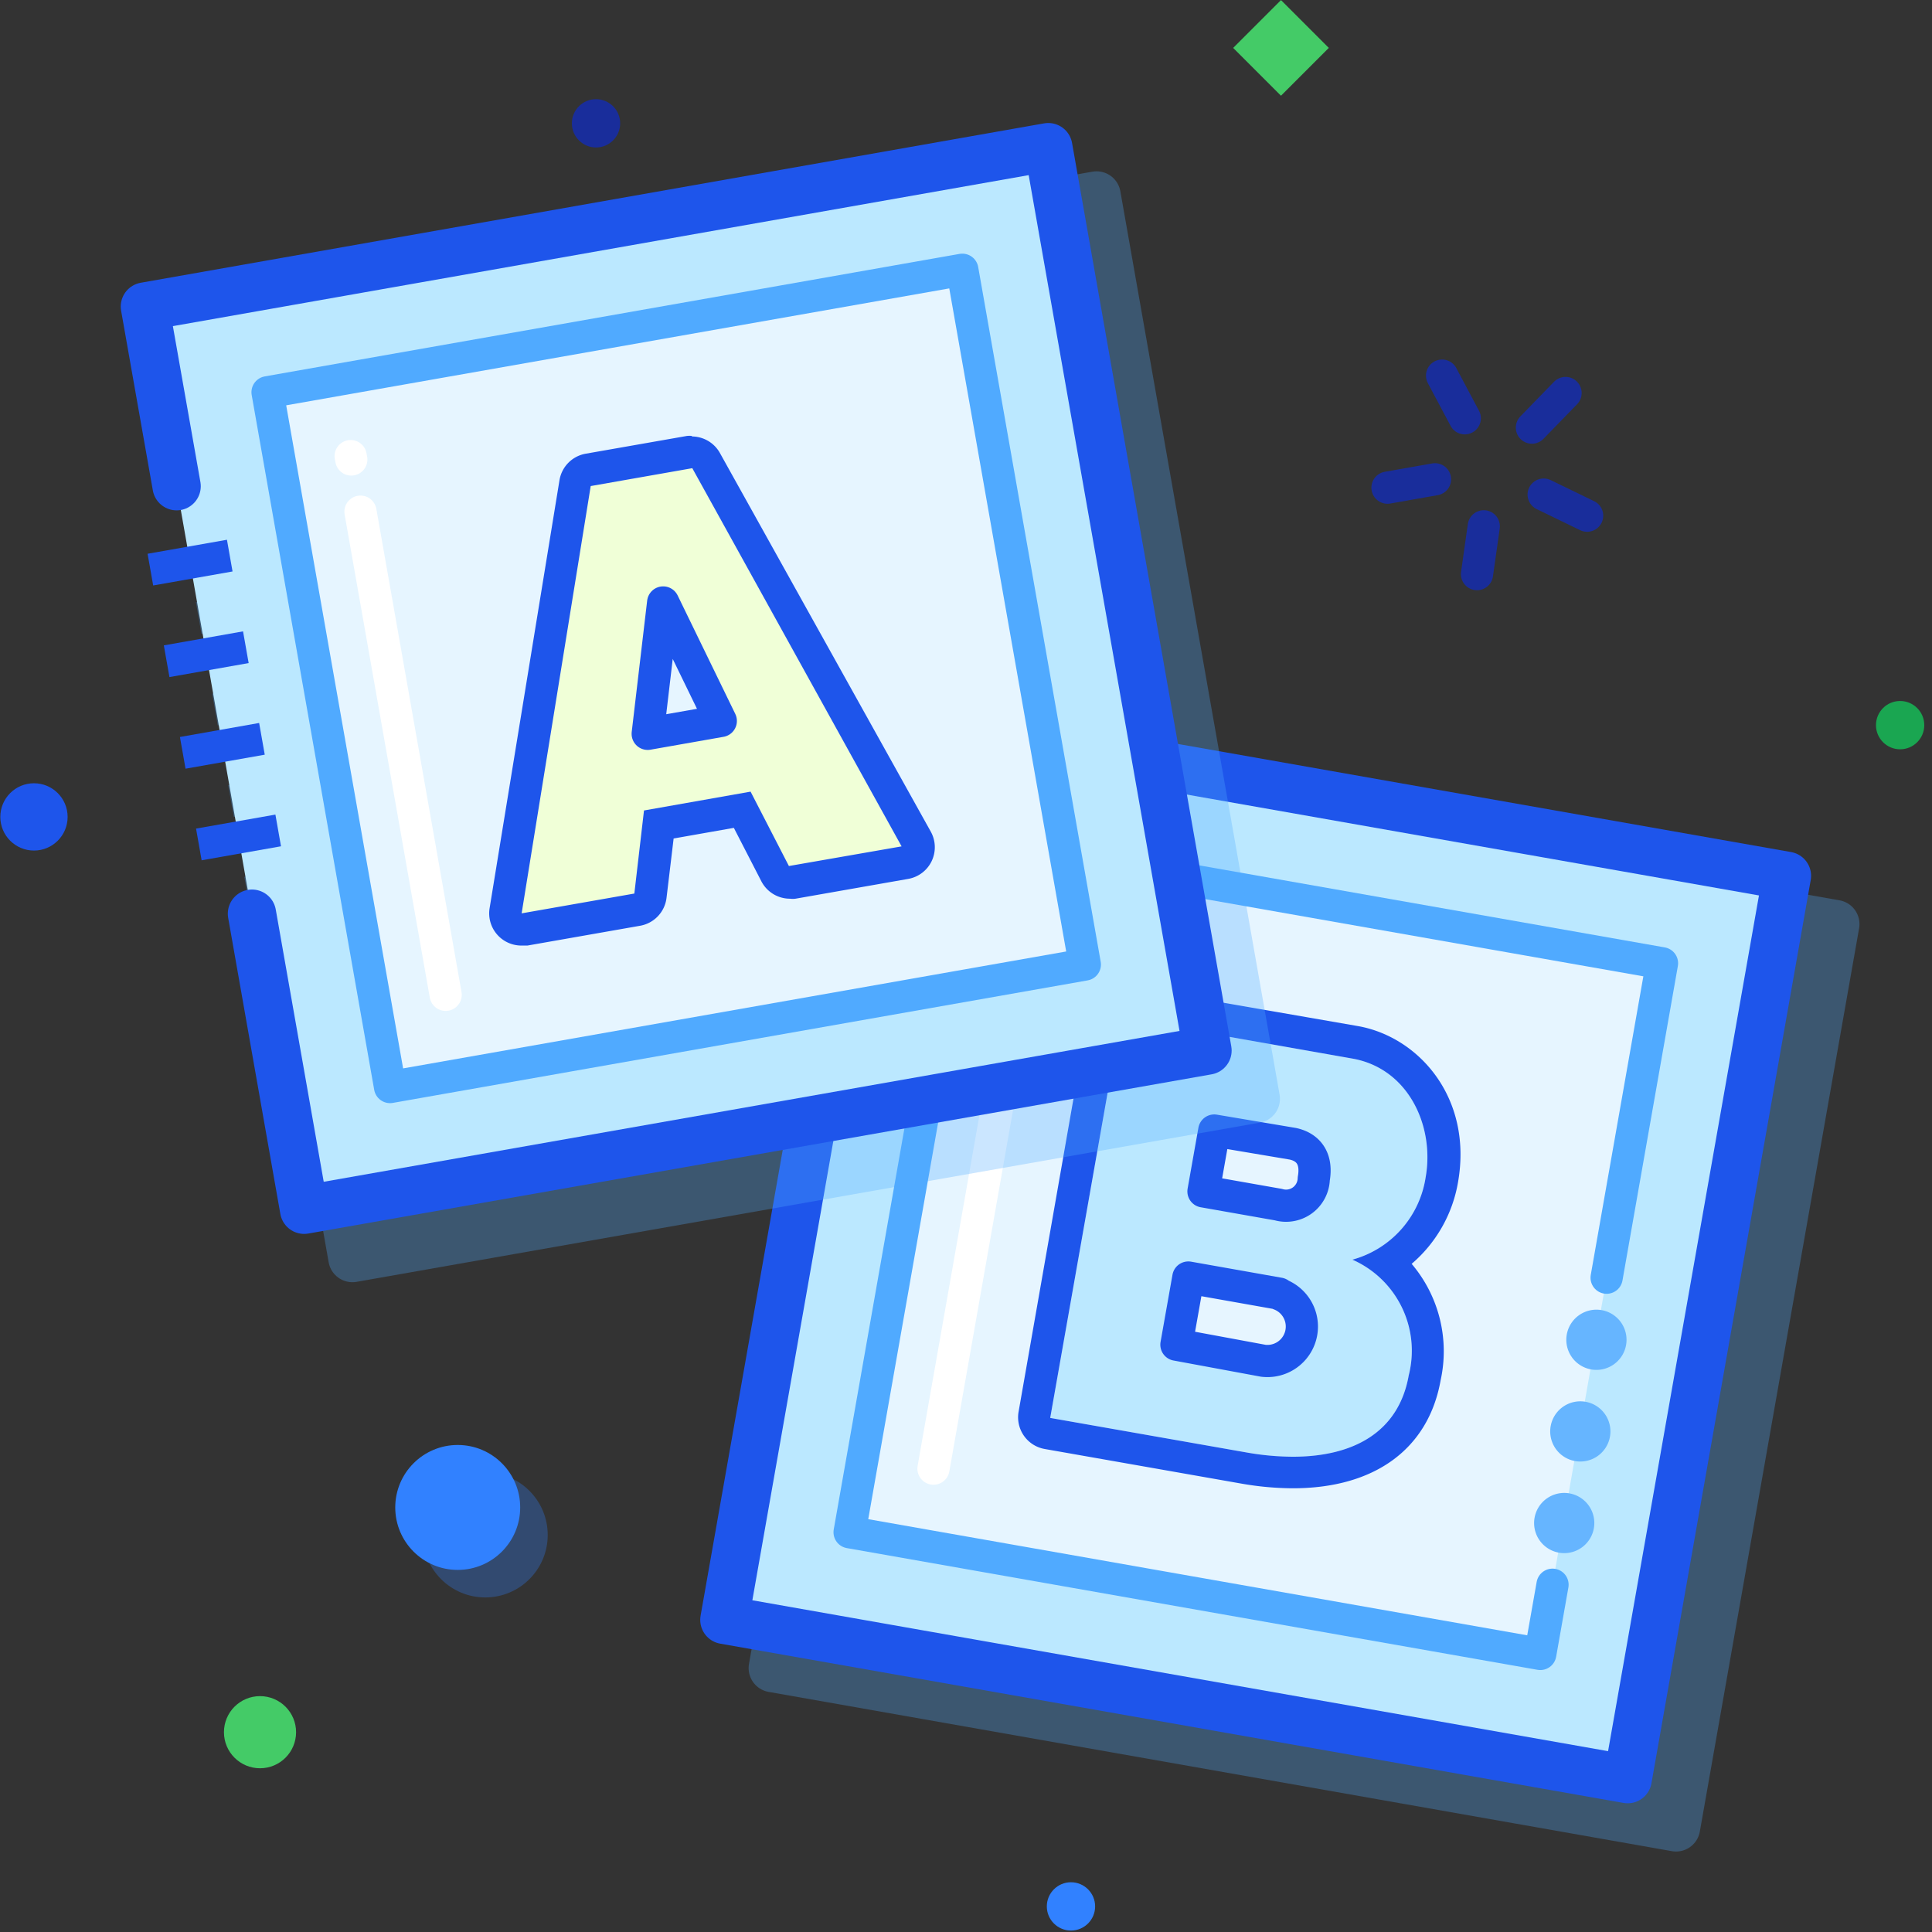 <svg xmlns="http://www.w3.org/2000/svg" viewBox="0 0 120 120"><rect x="0" y="0" width="120" height="120" fill="#333333" stroke="none"/><defs><style>.cls-1{isolation:isolate;}.cls-16,.cls-2{opacity:0.3;}.cls-2{mix-blend-mode:multiply;}.cls-3,.cls-4,.cls-5{fill:#50aaff;}.cls-3,.cls-4,.cls-6,.cls-7,.cls-9{stroke:#50aaff;}.cls-14,.cls-22,.cls-3,.cls-4,.cls-7,.cls-8,.cls-9{stroke-linecap:round;}.cls-13,.cls-14,.cls-22,.cls-3,.cls-4,.cls-6,.cls-7,.cls-8,.cls-9{stroke-linejoin:round;}.cls-3,.cls-8{stroke-width:3px;}.cls-13,.cls-14,.cls-22,.cls-4,.cls-6,.cls-7,.cls-9{stroke-width:2px;}.cls-13,.cls-14,.cls-22,.cls-6,.cls-7{fill:none;}.cls-11,.cls-8{fill:#bbe8ff;}.cls-13,.cls-19,.cls-8{stroke:#1e55eb;}.cls-9{fill:#e6f5ff;}.cls-10{fill:#66b5ff;}.cls-12,.cls-19{fill:#1e55eb;}.cls-14{stroke:#fff;}.cls-15{fill:#f0ffd7;}.cls-16,.cls-17{fill:#3181ff;}.cls-18{fill:#44cb67;}.cls-19{stroke-miterlimit:10;}.cls-20{fill:#192d9b;}.cls-21{fill:#1aa651;}.cls-22{stroke:#192d9b;}</style></defs><title>daycare</title><g class="cls-1"><g id="daycare"><g id="Blocks"><g class="cls-2"><rect class="cls-3" x="52.51" y="52.01" width="56.97" height="56.97" transform="translate(-12.34 146.29) rotate(-80)"/><polyline class="cls-4" points="99.43 101.43 98.67 105.73 55.77 98.17 63.33 55.27 106.23 62.83 102.79 82.36"/><path class="cls-5" d="M101.79,88.05A1.87,1.87,0,1,1,104,86.53,1.87,1.87,0,0,1,101.79,88.05Z"/><path class="cls-5" d="M100.78,93.74A1.87,1.87,0,1,1,103,92.22,1.87,1.87,0,0,1,100.78,93.74Z"/><path class="cls-5" d="M99.78,99.43A1.87,1.87,0,1,1,102,97.91,1.87,1.87,0,0,1,99.78,99.43Z"/><path class="cls-5" d="M80.45,93.22,68.23,91.07l4.39-24.86L87,68.75c3.5.62,5.11,4.22,4.55,7.37A6.28,6.28,0,0,1,87,81.24a6.18,6.18,0,0,1,3.5,7.18C89.72,92.9,85.36,94.09,80.45,93.22Zm-2-20L77.75,77l4.65.82a1.72,1.72,0,0,0,2.2-1.6c.24-1.36-.44-2-1.31-2.18Zm4,10.13-5.64-1-.74,4.17,5.4,1a2.14,2.14,0,0,0,1-4.13Z"/><path class="cls-5" d="M72.62,66.21,87,68.75c3.5.62,5.11,4.22,4.55,7.37A6.28,6.28,0,0,1,87,81.24a6.18,6.18,0,0,1,3.5,7.18C89.87,92,87,93.48,83.3,93.48a16.78,16.78,0,0,1-2.85-.26L68.23,91.07l4.39-24.86m0-2a2,2,0,0,0-2,1.65L66.26,90.72A2,2,0,0,0,67.89,93l12.22,2.15a18.82,18.82,0,0,0,3.19.29c5.08,0,8.42-2.44,9.18-6.71a8.39,8.39,0,0,0-1.8-7.23,8.56,8.56,0,0,0,2.88-5.07c.92-5.22-2.41-9-6.17-9.69L73,64.24a2,2,0,0,0-.34,0Z"/><path class="cls-6" d="M82.45,83.35l-5.64-1-.74,4.17,5.4,1a2.14,2.14,0,0,0,1-4.13Z"/><path class="cls-6" d="M78.42,73.22,77.75,77l4.65.82a1.72,1.72,0,0,0,2.2-1.6c.24-1.36-.44-2-1.31-2.18Z"/><line class="cls-7" x1="66.27" y1="64.21" x2="60.98" y2="94.22"/><line class="cls-7" x1="66.84" y1="60.97" x2="66.88" y2="60.76"/></g><rect class="cls-8" x="49.51" y="49.01" width="56.97" height="56.97" transform="translate(-11.87 140.86) rotate(-80)"/><polyline class="cls-9" points="96.43 98.43 95.67 102.73 52.77 95.17 60.33 52.27 103.23 59.83 99.79 79.36"/><path class="cls-10" d="M98.79,85.05A1.87,1.87,0,1,1,101,83.53,1.87,1.87,0,0,1,98.79,85.05Z"/><path class="cls-10" d="M97.78,90.74A1.87,1.87,0,1,1,100,89.22,1.87,1.87,0,0,1,97.78,90.74Z"/><path class="cls-10" d="M96.78,96.43A1.87,1.87,0,1,1,99,94.91,1.87,1.87,0,0,1,96.78,96.43Z"/><path class="cls-11" d="M77.45,90.22,65.23,88.07l4.39-24.86L84,65.75c3.5.62,5.11,4.22,4.55,7.37A6.28,6.28,0,0,1,84,78.24a6.18,6.18,0,0,1,3.5,7.18C86.72,89.9,82.36,91.09,77.45,90.22Zm-2-20L74.75,74l4.65.82a1.72,1.72,0,0,0,2.2-1.6c.24-1.36-.44-2-1.31-2.18Zm4,10.13-5.64-1-.74,4.17,5.4,1a2.14,2.14,0,0,0,1-4.13Z"/><path class="cls-12" d="M69.62,63.21,84,65.75c3.5.62,5.11,4.22,4.55,7.37A6.28,6.28,0,0,1,84,78.24a6.18,6.18,0,0,1,3.5,7.18C86.87,89,84,90.48,80.3,90.48a16.78,16.78,0,0,1-2.85-.26L65.23,88.07l4.39-24.86m0-2a2,2,0,0,0-2,1.65L63.26,87.72A2,2,0,0,0,64.89,90l12.22,2.15a18.82,18.82,0,0,0,3.19.29c5.08,0,8.42-2.44,9.18-6.71a8.39,8.39,0,0,0-1.8-7.23,8.56,8.56,0,0,0,2.88-5.07c.92-5.22-2.41-9-6.17-9.69L70,61.24a2,2,0,0,0-.34,0Z"/><path class="cls-13" d="M79.45,80.35l-5.64-1-.74,4.17,5.4,1a2.14,2.14,0,0,0,1-4.13Z"/><path class="cls-13" d="M75.42,70.22,74.75,74l4.65.82a1.72,1.72,0,0,0,2.2-1.6c.24-1.36-.44-2-1.31-2.18Z"/><line class="cls-14" x1="63.27" y1="61.21" x2="57.98" y2="91.22"/><line class="cls-14" x1="63.84" y1="57.97" x2="63.88" y2="57.76"/><g class="cls-2"><polyline class="cls-3" points="13.97 33.2 12 22.04 68.11 12.14 78 68.25 21.89 78.14 18.65 59.75"/><line class="cls-6" x1="15.35" y1="55.45" x2="20.28" y2="54.58"/><line class="cls-6" x1="14.35" y1="49.76" x2="19.27" y2="48.89"/><line class="cls-6" x1="13.35" y1="44.07" x2="18.27" y2="43.2"/><line class="cls-6" x1="12.34" y1="38.38" x2="17.27" y2="37.51"/><rect class="cls-4" x="23.09" y="23.23" width="43.82" height="43.82" transform="translate(-7.16 8.5) rotate(-10)"/><path class="cls-5" d="M39.68,33.19,46,32.08,59,55.57l-7,1.22-2.38-4.62L43,53.34,42.4,58.5l-7,1.23Zm8.09,14.59-3.58-7.36-1,8.16Z"/><path class="cls-5" d="M39.68,33.19,46,32.08,59,55.57l-7,1.22-2.38-4.62L43,53.34,42.4,58.5l-7,1.23Zm8.09,14.59-3.58-7.36-1,8.16Z"/><path class="cls-5" d="M46,32.08,59,55.57l-7,1.22-2.38-4.62L43,53.34,42.4,58.5l-7,1.23,4.29-26.54L46,32.08m0-2a1.39,1.39,0,0,0-.35,0l-6.27,1.1a2,2,0,0,0-1.63,1.65L33.41,59.41a2,2,0,0,0,2,2.32l.35,0,7-1.23a2,2,0,0,0,1.64-1.74l.44-3.68,3.74-.66,1.71,3.32a2,2,0,0,0,1.78,1.08,1.31,1.31,0,0,0,.34,0l7-1.23a2,2,0,0,0,1.46-1.11,2,2,0,0,0-.06-1.83L47.7,31.11a2,2,0,0,0-1.75-1Z"/><polygon class="cls-6" points="47.77 47.78 44.19 40.42 43.23 48.58 47.77 47.78"/><line class="cls-7" x1="25.39" y1="34.78" x2="30.68" y2="64.79"/><line class="cls-7" x1="24.82" y1="31.54" x2="24.78" y2="31.33"/></g><polyline class="cls-8" points="10.97 30.2 9 19.04 65.11 9.14 75 65.25 18.89 75.14 15.65 56.75"/><line class="cls-13" x1="12.35" y1="52.45" x2="17.28" y2="51.58"/><line class="cls-13" x1="11.35" y1="46.76" x2="16.27" y2="45.89"/><line class="cls-13" x1="10.35" y1="41.07" x2="15.27" y2="40.2"/><line class="cls-13" x1="9.34" y1="35.38" x2="14.27" y2="34.51"/><rect class="cls-9" x="20.09" y="20.23" width="43.82" height="43.82" transform="translate(-6.68 7.93) rotate(-10)"/><path class="cls-15" d="M36.68,30.19,43,29.08,56,52.57l-7,1.22-2.38-4.62L40,50.34,39.4,55.5l-7,1.23Zm8.09,14.59-3.58-7.36-1,8.16Z"/><path class="cls-15" d="M36.68,30.19,43,29.08,56,52.57l-7,1.22-2.38-4.62L40,50.34,39.4,55.5l-7,1.23Zm8.09,14.59-3.58-7.36-1,8.16Z"/><path class="cls-12" d="M43,29.08,56,52.57l-7,1.22-2.38-4.62L40,50.34,39.4,55.5l-7,1.23,4.29-26.54L43,29.08m0-2a1.39,1.39,0,0,0-.35,0l-6.27,1.1a2,2,0,0,0-1.63,1.65L30.41,56.41a2,2,0,0,0,2,2.32l.35,0,7-1.23a2,2,0,0,0,1.64-1.74l.44-3.68,3.74-.66,1.71,3.32a2,2,0,0,0,1.78,1.08,1.31,1.31,0,0,0,.34,0l7-1.23a2,2,0,0,0,1.46-1.11,2,2,0,0,0-.06-1.83L44.7,28.11a2,2,0,0,0-1.75-1Z"/><polygon class="cls-13" points="44.77 44.78 41.19 37.42 40.23 45.58 44.77 44.78"/><line class="cls-14" x1="22.39" y1="31.78" x2="27.68" y2="61.79"/><line class="cls-14" x1="21.82" y1="28.54" x2="21.78" y2="28.33"/></g><g id="sparkles"><circle class="cls-16" cx="30.14" cy="95.34" r="3.88"/><circle class="cls-17" cx="28.43" cy="93.63" r="3.88"/><rect class="cls-18" x="77.47" y="0.87" width="4.2" height="4.2" transform="translate(21.2 57.14) rotate(-45)"/><circle class="cls-18" cx="16.15" cy="107.59" r="2.24"/><circle class="cls-19" cx="2.11" cy="50.74" r="1.59"/><circle class="cls-20" cx="37.02" cy="7.66" r="1.5"/><circle class="cls-17" cx="66.52" cy="118.41" r="1.5"/><circle class="cls-21" cx="118.02" cy="45.04" r="1.5"/><line class="cls-22" x1="98.58" y1="32.03" x2="95.88" y2="30.72"/><line class="cls-22" x1="91.74" y1="35.66" x2="92.16" y2="32.69"/><line class="cls-22" x1="86.18" y1="30.29" x2="89.13" y2="29.77"/><line class="cls-22" x1="89.57" y1="23.33" x2="90.98" y2="25.98"/><line class="cls-22" x1="97.24" y1="24.41" x2="95.15" y2="26.56"/></g></g></g></svg>